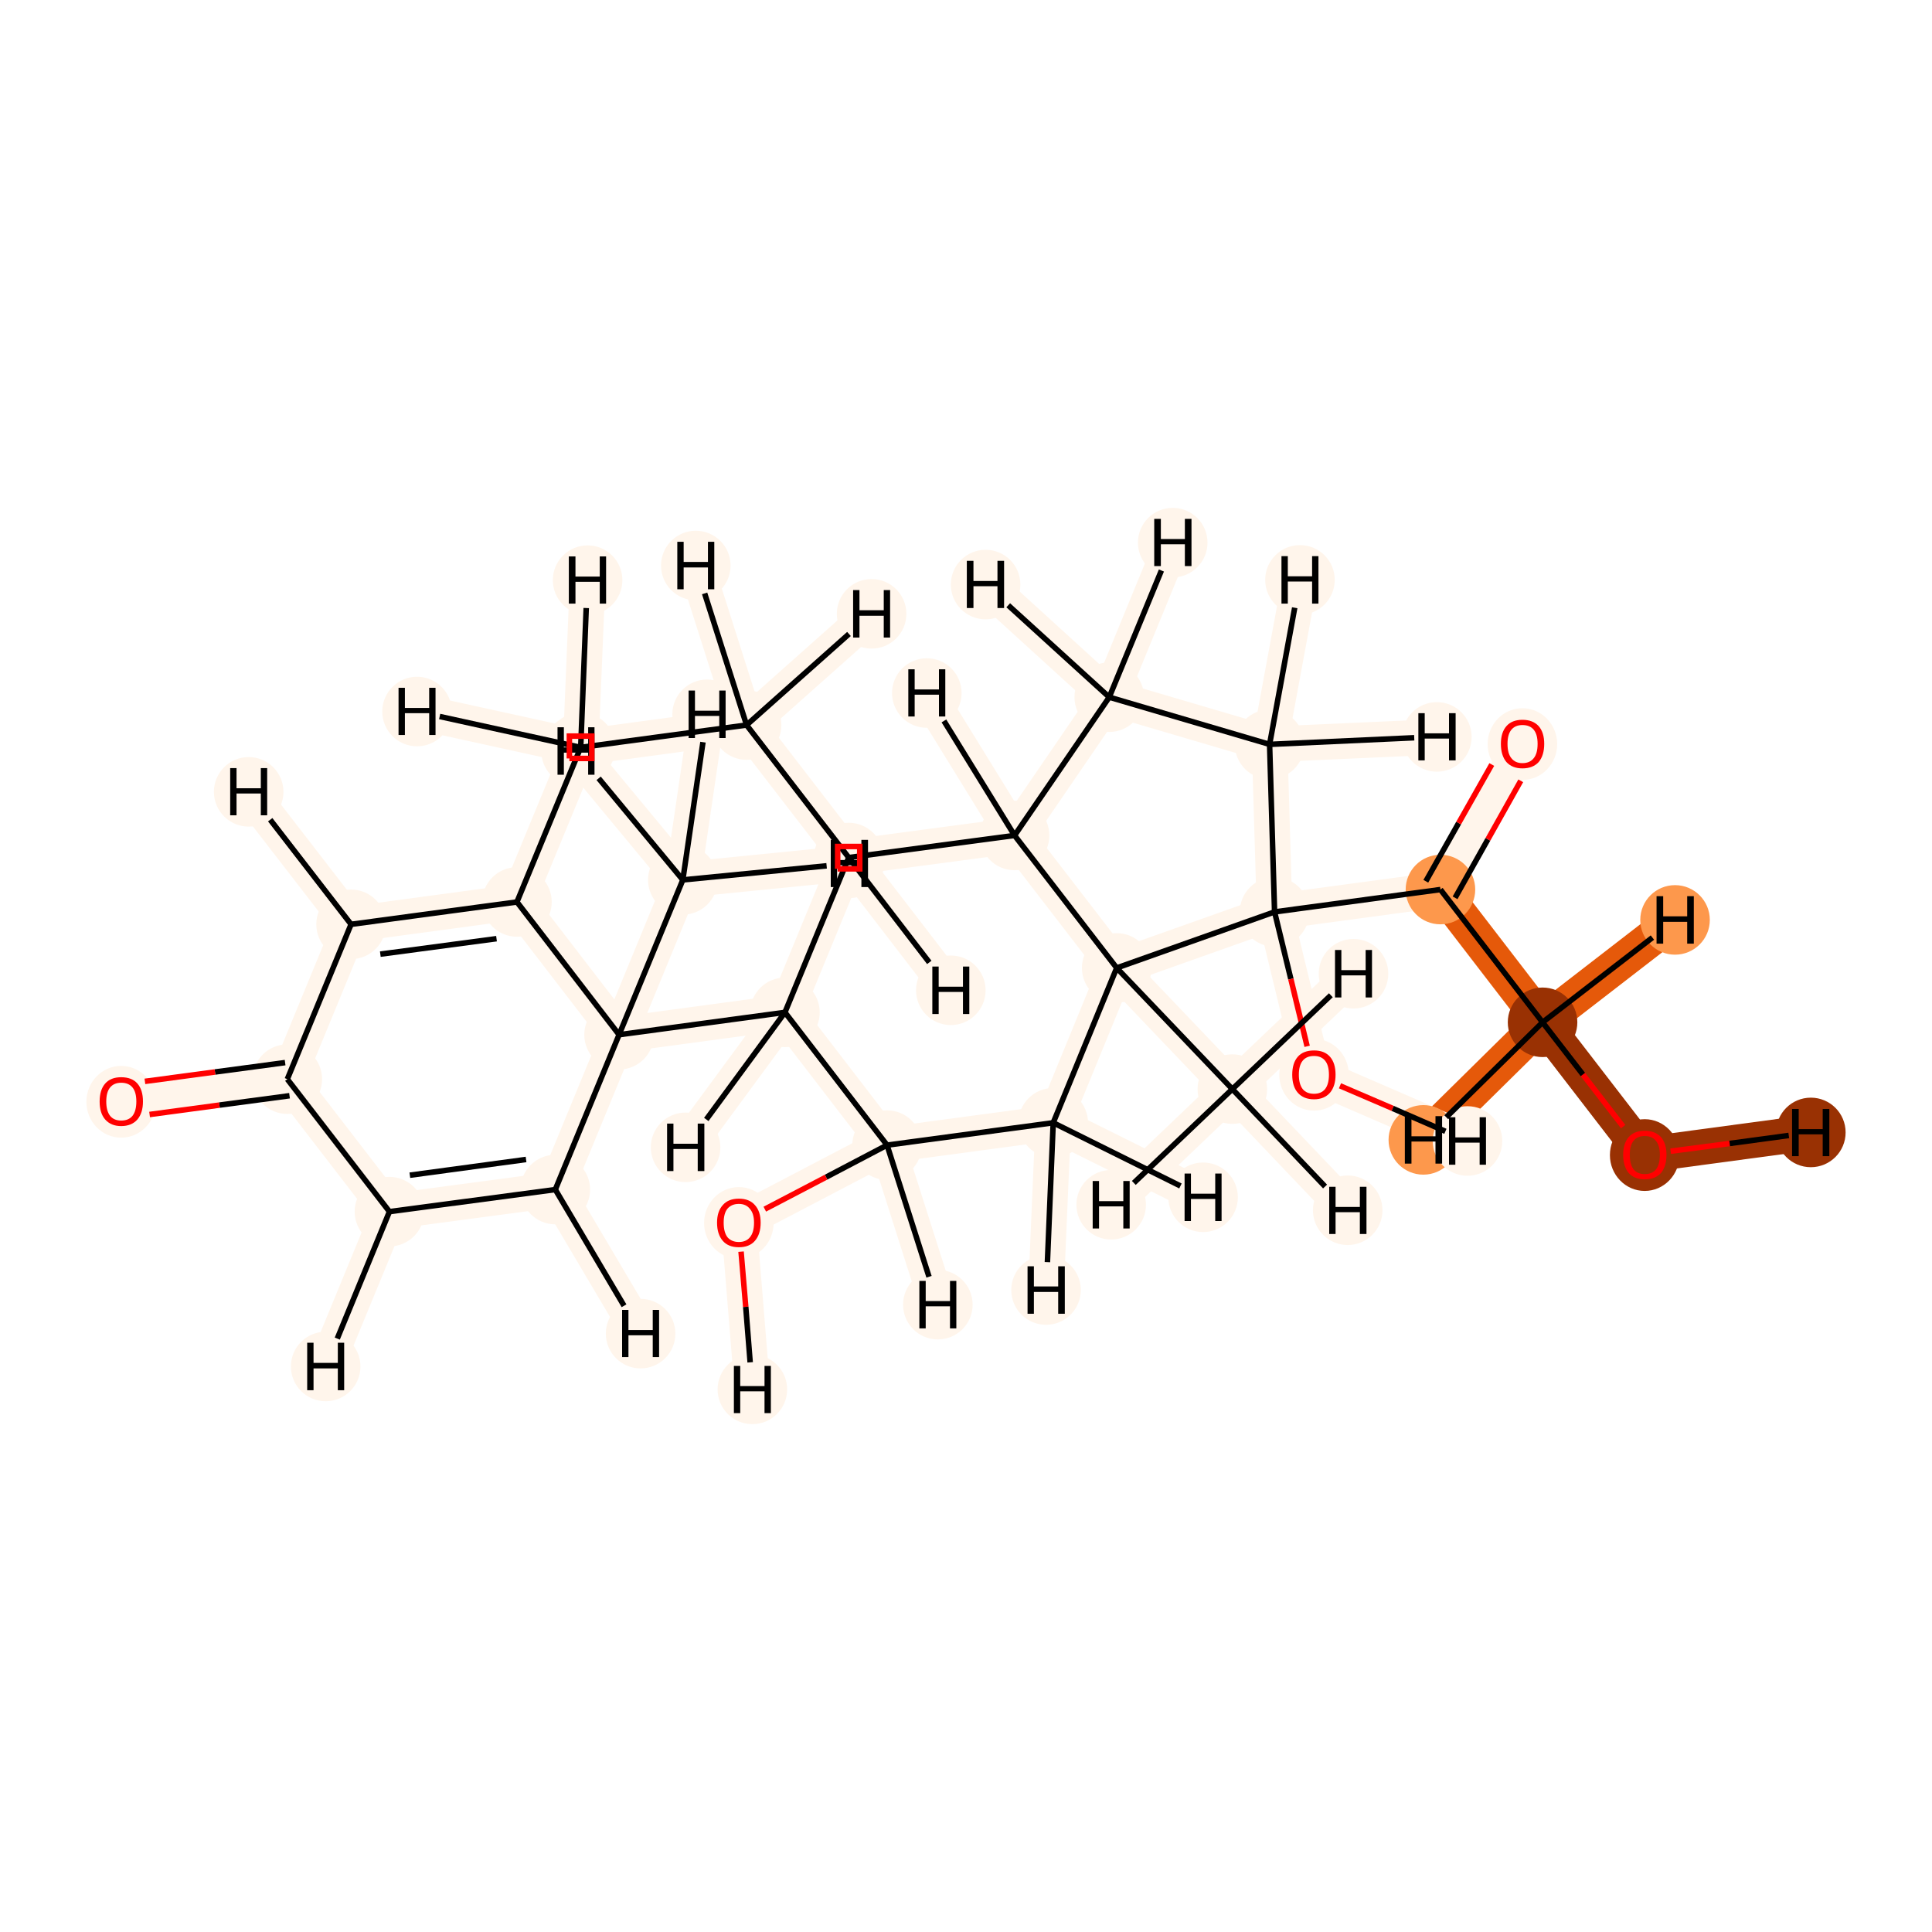 <?xml version='1.0' encoding='iso-8859-1'?>
<svg version='1.1' baseProfile='full'
              xmlns='http://www.w3.org/2000/svg'
                      xmlns:rdkit='http://www.rdkit.org/xml'
                      xmlns:xlink='http://www.w3.org/1999/xlink'
                  xml:space='preserve'
width='700px' height='700px' viewBox='0 0 700 700'>
<!-- END OF HEADER -->
<rect style='opacity:1.0;fill:#FFFFFF;stroke:none' width='700.0' height='700.0' x='0.0' y='0.0'> </rect>
<path d='M 595.9,418.4 L 558.9,370.4' style='fill:none;fill-rule:evenodd;stroke:#993103;stroke-width:12.9px;stroke-linecap:butt;stroke-linejoin:miter;stroke-opacity:1' />
<path d='M 595.9,418.4 L 656.1,410.3' style='fill:none;fill-rule:evenodd;stroke:#993103;stroke-width:12.9px;stroke-linecap:butt;stroke-linejoin:miter;stroke-opacity:1' />
<path d='M 558.9,370.4 L 521.9,322.3' style='fill:none;fill-rule:evenodd;stroke:#E5590A;stroke-width:12.9px;stroke-linecap:butt;stroke-linejoin:miter;stroke-opacity:1' />
<path d='M 558.9,370.4 L 606.9,333.3' style='fill:none;fill-rule:evenodd;stroke:#E5590A;stroke-width:12.9px;stroke-linecap:butt;stroke-linejoin:miter;stroke-opacity:1' />
<path d='M 558.9,370.4 L 515.7,413.0' style='fill:none;fill-rule:evenodd;stroke:#E5590A;stroke-width:12.9px;stroke-linecap:butt;stroke-linejoin:miter;stroke-opacity:1' />
<path d='M 521.9,322.3 L 551.6,269.5' style='fill:none;fill-rule:evenodd;stroke:#FFF5EB;stroke-width:12.9px;stroke-linecap:butt;stroke-linejoin:miter;stroke-opacity:1' />
<path d='M 521.9,322.3 L 461.8,330.4' style='fill:none;fill-rule:evenodd;stroke:#FFF5EB;stroke-width:12.9px;stroke-linecap:butt;stroke-linejoin:miter;stroke-opacity:1' />
<path d='M 461.8,330.4 L 476.1,389.3' style='fill:none;fill-rule:evenodd;stroke:#FFF5EB;stroke-width:12.9px;stroke-linecap:butt;stroke-linejoin:miter;stroke-opacity:1' />
<path d='M 461.8,330.4 L 460.0,269.7' style='fill:none;fill-rule:evenodd;stroke:#FFF5EB;stroke-width:12.9px;stroke-linecap:butt;stroke-linejoin:miter;stroke-opacity:1' />
<path d='M 461.8,330.4 L 404.6,350.7' style='fill:none;fill-rule:evenodd;stroke:#FFF5EB;stroke-width:12.9px;stroke-linecap:butt;stroke-linejoin:miter;stroke-opacity:1' />
<path d='M 476.1,389.3 L 531.7,413.4' style='fill:none;fill-rule:evenodd;stroke:#FFF5EB;stroke-width:12.9px;stroke-linecap:butt;stroke-linejoin:miter;stroke-opacity:1' />
<path d='M 460.0,269.7 L 401.9,252.6' style='fill:none;fill-rule:evenodd;stroke:#FFF5EB;stroke-width:12.9px;stroke-linecap:butt;stroke-linejoin:miter;stroke-opacity:1' />
<path d='M 460.0,269.7 L 471.0,210.1' style='fill:none;fill-rule:evenodd;stroke:#FFF5EB;stroke-width:12.9px;stroke-linecap:butt;stroke-linejoin:miter;stroke-opacity:1' />
<path d='M 460.0,269.7 L 520.6,267.0' style='fill:none;fill-rule:evenodd;stroke:#FFF5EB;stroke-width:12.9px;stroke-linecap:butt;stroke-linejoin:miter;stroke-opacity:1' />
<path d='M 401.9,252.6 L 367.6,302.7' style='fill:none;fill-rule:evenodd;stroke:#FFF5EB;stroke-width:12.9px;stroke-linecap:butt;stroke-linejoin:miter;stroke-opacity:1' />
<path d='M 401.9,252.6 L 357.1,211.8' style='fill:none;fill-rule:evenodd;stroke:#FFF5EB;stroke-width:12.9px;stroke-linecap:butt;stroke-linejoin:miter;stroke-opacity:1' />
<path d='M 401.9,252.6 L 424.9,196.6' style='fill:none;fill-rule:evenodd;stroke:#FFF5EB;stroke-width:12.9px;stroke-linecap:butt;stroke-linejoin:miter;stroke-opacity:1' />
<path d='M 367.6,302.7 L 404.6,350.7' style='fill:none;fill-rule:evenodd;stroke:#FFF5EB;stroke-width:12.9px;stroke-linecap:butt;stroke-linejoin:miter;stroke-opacity:1' />
<path d='M 367.6,302.7 L 307.5,310.7' style='fill:none;fill-rule:evenodd;stroke:#FFF5EB;stroke-width:12.9px;stroke-linecap:butt;stroke-linejoin:miter;stroke-opacity:1' />
<path d='M 367.6,302.7 L 335.8,251.1' style='fill:none;fill-rule:evenodd;stroke:#FFF5EB;stroke-width:12.9px;stroke-linecap:butt;stroke-linejoin:miter;stroke-opacity:1' />
<path d='M 404.6,350.7 L 446.5,394.6' style='fill:none;fill-rule:evenodd;stroke:#FFF5EB;stroke-width:12.9px;stroke-linecap:butt;stroke-linejoin:miter;stroke-opacity:1' />
<path d='M 404.6,350.7 L 381.6,406.8' style='fill:none;fill-rule:evenodd;stroke:#FFF5EB;stroke-width:12.9px;stroke-linecap:butt;stroke-linejoin:miter;stroke-opacity:1' />
<path d='M 446.5,394.6 L 488.3,438.5' style='fill:none;fill-rule:evenodd;stroke:#FFF5EB;stroke-width:12.9px;stroke-linecap:butt;stroke-linejoin:miter;stroke-opacity:1' />
<path d='M 446.5,394.6 L 402.6,436.5' style='fill:none;fill-rule:evenodd;stroke:#FFF5EB;stroke-width:12.9px;stroke-linecap:butt;stroke-linejoin:miter;stroke-opacity:1' />
<path d='M 446.5,394.6 L 490.4,352.8' style='fill:none;fill-rule:evenodd;stroke:#FFF5EB;stroke-width:12.9px;stroke-linecap:butt;stroke-linejoin:miter;stroke-opacity:1' />
<path d='M 381.6,406.8 L 321.4,414.9' style='fill:none;fill-rule:evenodd;stroke:#FFF5EB;stroke-width:12.9px;stroke-linecap:butt;stroke-linejoin:miter;stroke-opacity:1' />
<path d='M 381.6,406.8 L 379.0,467.4' style='fill:none;fill-rule:evenodd;stroke:#FFF5EB;stroke-width:12.9px;stroke-linecap:butt;stroke-linejoin:miter;stroke-opacity:1' />
<path d='M 381.6,406.8 L 435.9,433.8' style='fill:none;fill-rule:evenodd;stroke:#FFF5EB;stroke-width:12.9px;stroke-linecap:butt;stroke-linejoin:miter;stroke-opacity:1' />
<path d='M 321.4,414.9 L 267.7,443.0' style='fill:none;fill-rule:evenodd;stroke:#FFF5EB;stroke-width:12.9px;stroke-linecap:butt;stroke-linejoin:miter;stroke-opacity:1' />
<path d='M 321.4,414.9 L 284.4,366.8' style='fill:none;fill-rule:evenodd;stroke:#FFF5EB;stroke-width:12.9px;stroke-linecap:butt;stroke-linejoin:miter;stroke-opacity:1' />
<path d='M 321.4,414.9 L 339.8,472.7' style='fill:none;fill-rule:evenodd;stroke:#FFF5EB;stroke-width:12.9px;stroke-linecap:butt;stroke-linejoin:miter;stroke-opacity:1' />
<path d='M 267.7,443.0 L 272.6,503.4' style='fill:none;fill-rule:evenodd;stroke:#FFF5EB;stroke-width:12.9px;stroke-linecap:butt;stroke-linejoin:miter;stroke-opacity:1' />
<path d='M 284.4,366.8 L 307.5,310.7' style='fill:none;fill-rule:evenodd;stroke:#FFF5EB;stroke-width:12.9px;stroke-linecap:butt;stroke-linejoin:miter;stroke-opacity:1' />
<path d='M 284.4,366.8 L 224.3,374.9' style='fill:none;fill-rule:evenodd;stroke:#FFF5EB;stroke-width:12.9px;stroke-linecap:butt;stroke-linejoin:miter;stroke-opacity:1' />
<path d='M 284.4,366.8 L 248.4,415.7' style='fill:none;fill-rule:evenodd;stroke:#FFF5EB;stroke-width:12.9px;stroke-linecap:butt;stroke-linejoin:miter;stroke-opacity:1' />
<path d='M 307.5,310.7 L 270.5,262.7' style='fill:none;fill-rule:evenodd;stroke:#FFF5EB;stroke-width:12.9px;stroke-linecap:butt;stroke-linejoin:miter;stroke-opacity:1' />
<path d='M 307.5,310.7 L 344.5,358.8' style='fill:none;fill-rule:evenodd;stroke:#FFF5EB;stroke-width:12.9px;stroke-linecap:butt;stroke-linejoin:miter;stroke-opacity:1' />
<path d='M 270.5,262.7 L 210.4,270.8' style='fill:none;fill-rule:evenodd;stroke:#FFF5EB;stroke-width:12.9px;stroke-linecap:butt;stroke-linejoin:miter;stroke-opacity:1' />
<path d='M 270.5,262.7 L 252.1,204.9' style='fill:none;fill-rule:evenodd;stroke:#FFF5EB;stroke-width:12.9px;stroke-linecap:butt;stroke-linejoin:miter;stroke-opacity:1' />
<path d='M 270.5,262.7 L 315.8,222.4' style='fill:none;fill-rule:evenodd;stroke:#FFF5EB;stroke-width:12.9px;stroke-linecap:butt;stroke-linejoin:miter;stroke-opacity:1' />
<path d='M 210.4,270.8 L 187.3,326.8' style='fill:none;fill-rule:evenodd;stroke:#FFF5EB;stroke-width:12.9px;stroke-linecap:butt;stroke-linejoin:miter;stroke-opacity:1' />
<path d='M 210.4,270.8 L 151.1,257.8' style='fill:none;fill-rule:evenodd;stroke:#FFF5EB;stroke-width:12.9px;stroke-linecap:butt;stroke-linejoin:miter;stroke-opacity:1' />
<path d='M 210.4,270.8 L 212.9,210.2' style='fill:none;fill-rule:evenodd;stroke:#FFF5EB;stroke-width:12.9px;stroke-linecap:butt;stroke-linejoin:miter;stroke-opacity:1' />
<path d='M 187.3,326.8 L 127.2,334.9' style='fill:none;fill-rule:evenodd;stroke:#FFF5EB;stroke-width:12.9px;stroke-linecap:butt;stroke-linejoin:miter;stroke-opacity:1' />
<path d='M 187.3,326.8 L 224.3,374.9' style='fill:none;fill-rule:evenodd;stroke:#FFF5EB;stroke-width:12.9px;stroke-linecap:butt;stroke-linejoin:miter;stroke-opacity:1' />
<path d='M 127.2,334.9 L 104.1,391.0' style='fill:none;fill-rule:evenodd;stroke:#FFF5EB;stroke-width:12.9px;stroke-linecap:butt;stroke-linejoin:miter;stroke-opacity:1' />
<path d='M 127.2,334.9 L 90.1,286.9' style='fill:none;fill-rule:evenodd;stroke:#FFF5EB;stroke-width:12.9px;stroke-linecap:butt;stroke-linejoin:miter;stroke-opacity:1' />
<path d='M 104.1,391.0 L 43.9,399.0' style='fill:none;fill-rule:evenodd;stroke:#FFF5EB;stroke-width:12.9px;stroke-linecap:butt;stroke-linejoin:miter;stroke-opacity:1' />
<path d='M 104.1,391.0 L 141.1,439.0' style='fill:none;fill-rule:evenodd;stroke:#FFF5EB;stroke-width:12.9px;stroke-linecap:butt;stroke-linejoin:miter;stroke-opacity:1' />
<path d='M 141.1,439.0 L 201.2,431.0' style='fill:none;fill-rule:evenodd;stroke:#FFF5EB;stroke-width:12.9px;stroke-linecap:butt;stroke-linejoin:miter;stroke-opacity:1' />
<path d='M 141.1,439.0 L 118.0,495.1' style='fill:none;fill-rule:evenodd;stroke:#FFF5EB;stroke-width:12.9px;stroke-linecap:butt;stroke-linejoin:miter;stroke-opacity:1' />
<path d='M 201.2,431.0 L 224.3,374.9' style='fill:none;fill-rule:evenodd;stroke:#FFF5EB;stroke-width:12.9px;stroke-linecap:butt;stroke-linejoin:miter;stroke-opacity:1' />
<path d='M 201.2,431.0 L 232.1,483.2' style='fill:none;fill-rule:evenodd;stroke:#FFF5EB;stroke-width:12.9px;stroke-linecap:butt;stroke-linejoin:miter;stroke-opacity:1' />
<path d='M 224.3,374.9 L 247.4,318.8' style='fill:none;fill-rule:evenodd;stroke:#FFF5EB;stroke-width:12.9px;stroke-linecap:butt;stroke-linejoin:miter;stroke-opacity:1' />
<path d='M 247.4,318.8 L 256.2,258.8' style='fill:none;fill-rule:evenodd;stroke:#FFF5EB;stroke-width:12.9px;stroke-linecap:butt;stroke-linejoin:miter;stroke-opacity:1' />
<path d='M 247.4,318.8 L 208.7,272.1' style='fill:none;fill-rule:evenodd;stroke:#FFF5EB;stroke-width:12.9px;stroke-linecap:butt;stroke-linejoin:miter;stroke-opacity:1' />
<path d='M 247.4,318.8 L 307.7,312.8' style='fill:none;fill-rule:evenodd;stroke:#FFF5EB;stroke-width:12.9px;stroke-linecap:butt;stroke-linejoin:miter;stroke-opacity:1' />
<ellipse cx='595.9' cy='418.5' rx='12.1' ry='12.5'  style='fill:#993103;fill-rule:evenodd;stroke:#993103;stroke-width:1.0px;stroke-linecap:butt;stroke-linejoin:miter;stroke-opacity:1' />
<ellipse cx='558.9' cy='370.4' rx='12.1' ry='12.1'  style='fill:#993103;fill-rule:evenodd;stroke:#993103;stroke-width:1.0px;stroke-linecap:butt;stroke-linejoin:miter;stroke-opacity:1' />
<ellipse cx='521.9' cy='322.3' rx='12.1' ry='12.1'  style='fill:#FD984C;fill-rule:evenodd;stroke:#FD984C;stroke-width:1.0px;stroke-linecap:butt;stroke-linejoin:miter;stroke-opacity:1' />
<ellipse cx='551.6' cy='269.6' rx='12.1' ry='12.5'  style='fill:#FFF5EB;fill-rule:evenodd;stroke:#FFF5EB;stroke-width:1.0px;stroke-linecap:butt;stroke-linejoin:miter;stroke-opacity:1' />
<ellipse cx='461.8' cy='330.4' rx='12.1' ry='12.1'  style='fill:#FFF5EB;fill-rule:evenodd;stroke:#FFF5EB;stroke-width:1.0px;stroke-linecap:butt;stroke-linejoin:miter;stroke-opacity:1' />
<ellipse cx='476.1' cy='389.4' rx='12.1' ry='12.5'  style='fill:#FFF5EB;fill-rule:evenodd;stroke:#FFF5EB;stroke-width:1.0px;stroke-linecap:butt;stroke-linejoin:miter;stroke-opacity:1' />
<ellipse cx='460.0' cy='269.7' rx='12.1' ry='12.1'  style='fill:#FFF5EB;fill-rule:evenodd;stroke:#FFF5EB;stroke-width:1.0px;stroke-linecap:butt;stroke-linejoin:miter;stroke-opacity:1' />
<ellipse cx='401.9' cy='252.6' rx='12.1' ry='12.1'  style='fill:#FFF5EB;fill-rule:evenodd;stroke:#FFF5EB;stroke-width:1.0px;stroke-linecap:butt;stroke-linejoin:miter;stroke-opacity:1' />
<ellipse cx='367.6' cy='302.7' rx='12.1' ry='12.1'  style='fill:#FFF5EB;fill-rule:evenodd;stroke:#FFF5EB;stroke-width:1.0px;stroke-linecap:butt;stroke-linejoin:miter;stroke-opacity:1' />
<ellipse cx='404.6' cy='350.7' rx='12.1' ry='12.1'  style='fill:#FFF5EB;fill-rule:evenodd;stroke:#FFF5EB;stroke-width:1.0px;stroke-linecap:butt;stroke-linejoin:miter;stroke-opacity:1' />
<ellipse cx='446.5' cy='394.6' rx='12.1' ry='12.1'  style='fill:#FFF5EB;fill-rule:evenodd;stroke:#FFF5EB;stroke-width:1.0px;stroke-linecap:butt;stroke-linejoin:miter;stroke-opacity:1' />
<ellipse cx='381.6' cy='406.8' rx='12.1' ry='12.1'  style='fill:#FFF5EB;fill-rule:evenodd;stroke:#FFF5EB;stroke-width:1.0px;stroke-linecap:butt;stroke-linejoin:miter;stroke-opacity:1' />
<ellipse cx='321.4' cy='414.9' rx='12.1' ry='12.1'  style='fill:#FFF5EB;fill-rule:evenodd;stroke:#FFF5EB;stroke-width:1.0px;stroke-linecap:butt;stroke-linejoin:miter;stroke-opacity:1' />
<ellipse cx='267.7' cy='443.1' rx='12.1' ry='12.5'  style='fill:#FFF5EB;fill-rule:evenodd;stroke:#FFF5EB;stroke-width:1.0px;stroke-linecap:butt;stroke-linejoin:miter;stroke-opacity:1' />
<ellipse cx='284.4' cy='366.8' rx='12.1' ry='12.1'  style='fill:#FFF5EB;fill-rule:evenodd;stroke:#FFF5EB;stroke-width:1.0px;stroke-linecap:butt;stroke-linejoin:miter;stroke-opacity:1' />
<ellipse cx='307.5' cy='310.7' rx='12.1' ry='12.1'  style='fill:#FFF5EB;fill-rule:evenodd;stroke:#FFF5EB;stroke-width:1.0px;stroke-linecap:butt;stroke-linejoin:miter;stroke-opacity:1' />
<ellipse cx='270.5' cy='262.7' rx='12.1' ry='12.1'  style='fill:#FFF5EB;fill-rule:evenodd;stroke:#FFF5EB;stroke-width:1.0px;stroke-linecap:butt;stroke-linejoin:miter;stroke-opacity:1' />
<ellipse cx='210.4' cy='270.8' rx='12.1' ry='12.1'  style='fill:#FFF5EB;fill-rule:evenodd;stroke:#FFF5EB;stroke-width:1.0px;stroke-linecap:butt;stroke-linejoin:miter;stroke-opacity:1' />
<ellipse cx='187.3' cy='326.8' rx='12.1' ry='12.1'  style='fill:#FFF5EB;fill-rule:evenodd;stroke:#FFF5EB;stroke-width:1.0px;stroke-linecap:butt;stroke-linejoin:miter;stroke-opacity:1' />
<ellipse cx='127.2' cy='334.9' rx='12.1' ry='12.1'  style='fill:#FFF5EB;fill-rule:evenodd;stroke:#FFF5EB;stroke-width:1.0px;stroke-linecap:butt;stroke-linejoin:miter;stroke-opacity:1' />
<ellipse cx='104.1' cy='391.0' rx='12.1' ry='12.1'  style='fill:#FFF5EB;fill-rule:evenodd;stroke:#FFF5EB;stroke-width:1.0px;stroke-linecap:butt;stroke-linejoin:miter;stroke-opacity:1' />
<ellipse cx='43.9' cy='399.2' rx='12.1' ry='12.5'  style='fill:#FFF5EB;fill-rule:evenodd;stroke:#FFF5EB;stroke-width:1.0px;stroke-linecap:butt;stroke-linejoin:miter;stroke-opacity:1' />
<ellipse cx='141.1' cy='439.0' rx='12.1' ry='12.1'  style='fill:#FFF5EB;fill-rule:evenodd;stroke:#FFF5EB;stroke-width:1.0px;stroke-linecap:butt;stroke-linejoin:miter;stroke-opacity:1' />
<ellipse cx='201.2' cy='431.0' rx='12.1' ry='12.1'  style='fill:#FFF5EB;fill-rule:evenodd;stroke:#FFF5EB;stroke-width:1.0px;stroke-linecap:butt;stroke-linejoin:miter;stroke-opacity:1' />
<ellipse cx='224.3' cy='374.9' rx='12.1' ry='12.1'  style='fill:#FFF5EB;fill-rule:evenodd;stroke:#FFF5EB;stroke-width:1.0px;stroke-linecap:butt;stroke-linejoin:miter;stroke-opacity:1' />
<ellipse cx='247.4' cy='318.8' rx='12.1' ry='12.1'  style='fill:#FFF5EB;fill-rule:evenodd;stroke:#FFF5EB;stroke-width:1.0px;stroke-linecap:butt;stroke-linejoin:miter;stroke-opacity:1' />
<ellipse cx='656.1' cy='410.3' rx='12.1' ry='12.1'  style='fill:#993103;fill-rule:evenodd;stroke:#993103;stroke-width:1.0px;stroke-linecap:butt;stroke-linejoin:miter;stroke-opacity:1' />
<ellipse cx='606.9' cy='333.3' rx='12.1' ry='12.1'  style='fill:#FD984C;fill-rule:evenodd;stroke:#FD984C;stroke-width:1.0px;stroke-linecap:butt;stroke-linejoin:miter;stroke-opacity:1' />
<ellipse cx='515.7' cy='413.0' rx='12.1' ry='12.1'  style='fill:#FD984C;fill-rule:evenodd;stroke:#FD984C;stroke-width:1.0px;stroke-linecap:butt;stroke-linejoin:miter;stroke-opacity:1' />
<ellipse cx='531.7' cy='413.4' rx='12.1' ry='12.1'  style='fill:#FFF5EB;fill-rule:evenodd;stroke:#FFF5EB;stroke-width:1.0px;stroke-linecap:butt;stroke-linejoin:miter;stroke-opacity:1' />
<ellipse cx='471.0' cy='210.1' rx='12.1' ry='12.1'  style='fill:#FFF5EB;fill-rule:evenodd;stroke:#FFF5EB;stroke-width:1.0px;stroke-linecap:butt;stroke-linejoin:miter;stroke-opacity:1' />
<ellipse cx='520.6' cy='267.0' rx='12.1' ry='12.1'  style='fill:#FFF5EB;fill-rule:evenodd;stroke:#FFF5EB;stroke-width:1.0px;stroke-linecap:butt;stroke-linejoin:miter;stroke-opacity:1' />
<ellipse cx='357.1' cy='211.8' rx='12.1' ry='12.1'  style='fill:#FFF5EB;fill-rule:evenodd;stroke:#FFF5EB;stroke-width:1.0px;stroke-linecap:butt;stroke-linejoin:miter;stroke-opacity:1' />
<ellipse cx='424.9' cy='196.6' rx='12.1' ry='12.1'  style='fill:#FFF5EB;fill-rule:evenodd;stroke:#FFF5EB;stroke-width:1.0px;stroke-linecap:butt;stroke-linejoin:miter;stroke-opacity:1' />
<ellipse cx='335.8' cy='251.1' rx='12.1' ry='12.1'  style='fill:#FFF5EB;fill-rule:evenodd;stroke:#FFF5EB;stroke-width:1.0px;stroke-linecap:butt;stroke-linejoin:miter;stroke-opacity:1' />
<ellipse cx='488.3' cy='438.5' rx='12.1' ry='12.1'  style='fill:#FFF5EB;fill-rule:evenodd;stroke:#FFF5EB;stroke-width:1.0px;stroke-linecap:butt;stroke-linejoin:miter;stroke-opacity:1' />
<ellipse cx='402.6' cy='436.5' rx='12.1' ry='12.1'  style='fill:#FFF5EB;fill-rule:evenodd;stroke:#FFF5EB;stroke-width:1.0px;stroke-linecap:butt;stroke-linejoin:miter;stroke-opacity:1' />
<ellipse cx='490.4' cy='352.8' rx='12.1' ry='12.1'  style='fill:#FFF5EB;fill-rule:evenodd;stroke:#FFF5EB;stroke-width:1.0px;stroke-linecap:butt;stroke-linejoin:miter;stroke-opacity:1' />
<ellipse cx='379.0' cy='467.4' rx='12.1' ry='12.1'  style='fill:#FFF5EB;fill-rule:evenodd;stroke:#FFF5EB;stroke-width:1.0px;stroke-linecap:butt;stroke-linejoin:miter;stroke-opacity:1' />
<ellipse cx='435.9' cy='433.8' rx='12.1' ry='12.1'  style='fill:#FFF5EB;fill-rule:evenodd;stroke:#FFF5EB;stroke-width:1.0px;stroke-linecap:butt;stroke-linejoin:miter;stroke-opacity:1' />
<ellipse cx='339.8' cy='472.7' rx='12.1' ry='12.1'  style='fill:#FFF5EB;fill-rule:evenodd;stroke:#FFF5EB;stroke-width:1.0px;stroke-linecap:butt;stroke-linejoin:miter;stroke-opacity:1' />
<ellipse cx='272.6' cy='503.4' rx='12.1' ry='12.1'  style='fill:#FFF5EB;fill-rule:evenodd;stroke:#FFF5EB;stroke-width:1.0px;stroke-linecap:butt;stroke-linejoin:miter;stroke-opacity:1' />
<ellipse cx='248.4' cy='415.7' rx='12.1' ry='12.1'  style='fill:#FFF5EB;fill-rule:evenodd;stroke:#FFF5EB;stroke-width:1.0px;stroke-linecap:butt;stroke-linejoin:miter;stroke-opacity:1' />
<ellipse cx='344.5' cy='358.8' rx='12.1' ry='12.1'  style='fill:#FFF5EB;fill-rule:evenodd;stroke:#FFF5EB;stroke-width:1.0px;stroke-linecap:butt;stroke-linejoin:miter;stroke-opacity:1' />
<ellipse cx='252.1' cy='204.9' rx='12.1' ry='12.1'  style='fill:#FFF5EB;fill-rule:evenodd;stroke:#FFF5EB;stroke-width:1.0px;stroke-linecap:butt;stroke-linejoin:miter;stroke-opacity:1' />
<ellipse cx='315.8' cy='222.4' rx='12.1' ry='12.1'  style='fill:#FFF5EB;fill-rule:evenodd;stroke:#FFF5EB;stroke-width:1.0px;stroke-linecap:butt;stroke-linejoin:miter;stroke-opacity:1' />
<ellipse cx='151.1' cy='257.8' rx='12.1' ry='12.1'  style='fill:#FFF5EB;fill-rule:evenodd;stroke:#FFF5EB;stroke-width:1.0px;stroke-linecap:butt;stroke-linejoin:miter;stroke-opacity:1' />
<ellipse cx='212.9' cy='210.2' rx='12.1' ry='12.1'  style='fill:#FFF5EB;fill-rule:evenodd;stroke:#FFF5EB;stroke-width:1.0px;stroke-linecap:butt;stroke-linejoin:miter;stroke-opacity:1' />
<ellipse cx='90.1' cy='286.9' rx='12.1' ry='12.1'  style='fill:#FFF5EB;fill-rule:evenodd;stroke:#FFF5EB;stroke-width:1.0px;stroke-linecap:butt;stroke-linejoin:miter;stroke-opacity:1' />
<ellipse cx='118.0' cy='495.1' rx='12.1' ry='12.1'  style='fill:#FFF5EB;fill-rule:evenodd;stroke:#FFF5EB;stroke-width:1.0px;stroke-linecap:butt;stroke-linejoin:miter;stroke-opacity:1' />
<ellipse cx='232.1' cy='483.2' rx='12.1' ry='12.1'  style='fill:#FFF5EB;fill-rule:evenodd;stroke:#FFF5EB;stroke-width:1.0px;stroke-linecap:butt;stroke-linejoin:miter;stroke-opacity:1' />
<ellipse cx='256.2' cy='258.8' rx='12.1' ry='12.1'  style='fill:#FFF5EB;fill-rule:evenodd;stroke:#FFF5EB;stroke-width:1.0px;stroke-linecap:butt;stroke-linejoin:miter;stroke-opacity:1' />
<ellipse cx='208.7' cy='272.1' rx='12.1' ry='12.1'  style='fill:#FFF5EB;fill-rule:evenodd;stroke:#FFF5EB;stroke-width:1.0px;stroke-linecap:butt;stroke-linejoin:miter;stroke-opacity:1' />
<ellipse cx='307.7' cy='312.8' rx='12.1' ry='12.1'  style='fill:#FFF5EB;fill-rule:evenodd;stroke:#FFF5EB;stroke-width:1.0px;stroke-linecap:butt;stroke-linejoin:miter;stroke-opacity:1' />
<path class='bond-0 atom-0 atom-1' d='M 588.1,408.2 L 573.5,389.3' style='fill:none;fill-rule:evenodd;stroke:#FF0000;stroke-width:2.0px;stroke-linecap:butt;stroke-linejoin:miter;stroke-opacity:1' />
<path class='bond-0 atom-0 atom-1' d='M 573.5,389.3 L 558.9,370.4' style='fill:none;fill-rule:evenodd;stroke:#000000;stroke-width:2.0px;stroke-linecap:butt;stroke-linejoin:miter;stroke-opacity:1' />
<path class='bond-29 atom-0 atom-26' d='M 605.3,417.1 L 626.7,414.3' style='fill:none;fill-rule:evenodd;stroke:#FF0000;stroke-width:2.0px;stroke-linecap:butt;stroke-linejoin:miter;stroke-opacity:1' />
<path class='bond-29 atom-0 atom-26' d='M 626.7,414.3 L 648.1,411.4' style='fill:none;fill-rule:evenodd;stroke:#000000;stroke-width:2.0px;stroke-linecap:butt;stroke-linejoin:miter;stroke-opacity:1' />
<path class='bond-1 atom-1 atom-2' d='M 558.9,370.4 L 521.9,322.3' style='fill:none;fill-rule:evenodd;stroke:#000000;stroke-width:2.0px;stroke-linecap:butt;stroke-linejoin:miter;stroke-opacity:1' />
<path class='bond-30 atom-1 atom-27' d='M 558.9,370.4 L 598.7,339.7' style='fill:none;fill-rule:evenodd;stroke:#000000;stroke-width:2.0px;stroke-linecap:butt;stroke-linejoin:miter;stroke-opacity:1' />
<path class='bond-31 atom-1 atom-28' d='M 558.9,370.4 L 524.0,404.8' style='fill:none;fill-rule:evenodd;stroke:#000000;stroke-width:2.0px;stroke-linecap:butt;stroke-linejoin:miter;stroke-opacity:1' />
<path class='bond-2 atom-2 atom-3' d='M 527.2,325.3 L 539.1,304.1' style='fill:none;fill-rule:evenodd;stroke:#000000;stroke-width:2.0px;stroke-linecap:butt;stroke-linejoin:miter;stroke-opacity:1' />
<path class='bond-2 atom-2 atom-3' d='M 539.1,304.1 L 551.0,282.9' style='fill:none;fill-rule:evenodd;stroke:#FF0000;stroke-width:2.0px;stroke-linecap:butt;stroke-linejoin:miter;stroke-opacity:1' />
<path class='bond-2 atom-2 atom-3' d='M 516.6,319.3 L 528.5,298.2' style='fill:none;fill-rule:evenodd;stroke:#000000;stroke-width:2.0px;stroke-linecap:butt;stroke-linejoin:miter;stroke-opacity:1' />
<path class='bond-2 atom-2 atom-3' d='M 528.5,298.2 L 540.5,277.0' style='fill:none;fill-rule:evenodd;stroke:#FF0000;stroke-width:2.0px;stroke-linecap:butt;stroke-linejoin:miter;stroke-opacity:1' />
<path class='bond-3 atom-2 atom-4' d='M 521.9,322.3 L 461.8,330.4' style='fill:none;fill-rule:evenodd;stroke:#000000;stroke-width:2.0px;stroke-linecap:butt;stroke-linejoin:miter;stroke-opacity:1' />
<path class='bond-4 atom-4 atom-5' d='M 461.8,330.4 L 467.7,354.7' style='fill:none;fill-rule:evenodd;stroke:#000000;stroke-width:2.0px;stroke-linecap:butt;stroke-linejoin:miter;stroke-opacity:1' />
<path class='bond-4 atom-4 atom-5' d='M 467.7,354.7 L 473.6,379.1' style='fill:none;fill-rule:evenodd;stroke:#FF0000;stroke-width:2.0px;stroke-linecap:butt;stroke-linejoin:miter;stroke-opacity:1' />
<path class='bond-5 atom-4 atom-6' d='M 461.8,330.4 L 460.0,269.7' style='fill:none;fill-rule:evenodd;stroke:#000000;stroke-width:2.0px;stroke-linecap:butt;stroke-linejoin:miter;stroke-opacity:1' />
<path class='bond-25 atom-9 atom-4' d='M 404.6,350.7 L 461.8,330.4' style='fill:none;fill-rule:evenodd;stroke:#000000;stroke-width:2.0px;stroke-linecap:butt;stroke-linejoin:miter;stroke-opacity:1' />
<path class='bond-32 atom-5 atom-29' d='M 485.5,393.4 L 504.6,401.6' style='fill:none;fill-rule:evenodd;stroke:#FF0000;stroke-width:2.0px;stroke-linecap:butt;stroke-linejoin:miter;stroke-opacity:1' />
<path class='bond-32 atom-5 atom-29' d='M 504.6,401.6 L 523.7,409.9' style='fill:none;fill-rule:evenodd;stroke:#000000;stroke-width:2.0px;stroke-linecap:butt;stroke-linejoin:miter;stroke-opacity:1' />
<path class='bond-6 atom-6 atom-7' d='M 460.0,269.7 L 401.9,252.6' style='fill:none;fill-rule:evenodd;stroke:#000000;stroke-width:2.0px;stroke-linecap:butt;stroke-linejoin:miter;stroke-opacity:1' />
<path class='bond-33 atom-6 atom-30' d='M 460.0,269.7 L 469.1,220.2' style='fill:none;fill-rule:evenodd;stroke:#000000;stroke-width:2.0px;stroke-linecap:butt;stroke-linejoin:miter;stroke-opacity:1' />
<path class='bond-34 atom-6 atom-31' d='M 460.0,269.7 L 512.4,267.3' style='fill:none;fill-rule:evenodd;stroke:#000000;stroke-width:2.0px;stroke-linecap:butt;stroke-linejoin:miter;stroke-opacity:1' />
<path class='bond-7 atom-7 atom-8' d='M 401.9,252.6 L 367.6,302.7' style='fill:none;fill-rule:evenodd;stroke:#000000;stroke-width:2.0px;stroke-linecap:butt;stroke-linejoin:miter;stroke-opacity:1' />
<path class='bond-35 atom-7 atom-32' d='M 401.9,252.6 L 365.3,219.3' style='fill:none;fill-rule:evenodd;stroke:#000000;stroke-width:2.0px;stroke-linecap:butt;stroke-linejoin:miter;stroke-opacity:1' />
<path class='bond-36 atom-7 atom-33' d='M 401.9,252.6 L 420.8,206.7' style='fill:none;fill-rule:evenodd;stroke:#000000;stroke-width:2.0px;stroke-linecap:butt;stroke-linejoin:miter;stroke-opacity:1' />
<path class='bond-8 atom-8 atom-9' d='M 367.6,302.7 L 404.6,350.7' style='fill:none;fill-rule:evenodd;stroke:#000000;stroke-width:2.0px;stroke-linecap:butt;stroke-linejoin:miter;stroke-opacity:1' />
<path class='bond-27 atom-15 atom-8' d='M 307.5,310.7 L 367.6,302.7' style='fill:none;fill-rule:evenodd;stroke:#000000;stroke-width:2.0px;stroke-linecap:butt;stroke-linejoin:miter;stroke-opacity:1' />
<path class='bond-37 atom-8 atom-34' d='M 367.6,302.7 L 342.0,261.2' style='fill:none;fill-rule:evenodd;stroke:#000000;stroke-width:2.0px;stroke-linecap:butt;stroke-linejoin:miter;stroke-opacity:1' />
<path class='bond-9 atom-9 atom-10' d='M 404.6,350.7 L 446.5,394.6' style='fill:none;fill-rule:evenodd;stroke:#000000;stroke-width:2.0px;stroke-linecap:butt;stroke-linejoin:miter;stroke-opacity:1' />
<path class='bond-10 atom-9 atom-11' d='M 404.6,350.7 L 381.6,406.8' style='fill:none;fill-rule:evenodd;stroke:#000000;stroke-width:2.0px;stroke-linecap:butt;stroke-linejoin:miter;stroke-opacity:1' />
<path class='bond-38 atom-10 atom-35' d='M 446.5,394.6 L 480.1,429.9' style='fill:none;fill-rule:evenodd;stroke:#000000;stroke-width:2.0px;stroke-linecap:butt;stroke-linejoin:miter;stroke-opacity:1' />
<path class='bond-39 atom-10 atom-36' d='M 446.5,394.6 L 410.8,428.6' style='fill:none;fill-rule:evenodd;stroke:#000000;stroke-width:2.0px;stroke-linecap:butt;stroke-linejoin:miter;stroke-opacity:1' />
<path class='bond-40 atom-10 atom-37' d='M 446.5,394.6 L 482.2,360.6' style='fill:none;fill-rule:evenodd;stroke:#000000;stroke-width:2.0px;stroke-linecap:butt;stroke-linejoin:miter;stroke-opacity:1' />
<path class='bond-11 atom-11 atom-12' d='M 381.6,406.8 L 321.4,414.9' style='fill:none;fill-rule:evenodd;stroke:#000000;stroke-width:2.0px;stroke-linecap:butt;stroke-linejoin:miter;stroke-opacity:1' />
<path class='bond-41 atom-11 atom-38' d='M 381.6,406.8 L 379.5,457.3' style='fill:none;fill-rule:evenodd;stroke:#000000;stroke-width:2.0px;stroke-linecap:butt;stroke-linejoin:miter;stroke-opacity:1' />
<path class='bond-42 atom-11 atom-39' d='M 381.6,406.8 L 427.7,429.7' style='fill:none;fill-rule:evenodd;stroke:#000000;stroke-width:2.0px;stroke-linecap:butt;stroke-linejoin:miter;stroke-opacity:1' />
<path class='bond-12 atom-12 atom-13' d='M 321.4,414.9 L 299.3,426.5' style='fill:none;fill-rule:evenodd;stroke:#000000;stroke-width:2.0px;stroke-linecap:butt;stroke-linejoin:miter;stroke-opacity:1' />
<path class='bond-12 atom-12 atom-13' d='M 299.3,426.5 L 277.1,438.1' style='fill:none;fill-rule:evenodd;stroke:#FF0000;stroke-width:2.0px;stroke-linecap:butt;stroke-linejoin:miter;stroke-opacity:1' />
<path class='bond-13 atom-12 atom-14' d='M 321.4,414.9 L 284.4,366.8' style='fill:none;fill-rule:evenodd;stroke:#000000;stroke-width:2.0px;stroke-linecap:butt;stroke-linejoin:miter;stroke-opacity:1' />
<path class='bond-43 atom-12 atom-40' d='M 321.4,414.9 L 336.6,462.6' style='fill:none;fill-rule:evenodd;stroke:#000000;stroke-width:2.0px;stroke-linecap:butt;stroke-linejoin:miter;stroke-opacity:1' />
<path class='bond-44 atom-13 atom-41' d='M 268.5,453.5 L 270.2,473.5' style='fill:none;fill-rule:evenodd;stroke:#FF0000;stroke-width:2.0px;stroke-linecap:butt;stroke-linejoin:miter;stroke-opacity:1' />
<path class='bond-44 atom-13 atom-41' d='M 270.2,473.5 L 271.8,493.6' style='fill:none;fill-rule:evenodd;stroke:#000000;stroke-width:2.0px;stroke-linecap:butt;stroke-linejoin:miter;stroke-opacity:1' />
<path class='bond-14 atom-14 atom-15' d='M 284.4,366.8 L 307.5,310.7' style='fill:none;fill-rule:evenodd;stroke:#000000;stroke-width:2.0px;stroke-linecap:butt;stroke-linejoin:miter;stroke-opacity:1' />
<path class='bond-26 atom-24 atom-14' d='M 224.3,374.9 L 284.4,366.8' style='fill:none;fill-rule:evenodd;stroke:#000000;stroke-width:2.0px;stroke-linecap:butt;stroke-linejoin:miter;stroke-opacity:1' />
<path class='bond-45 atom-14 atom-42' d='M 284.4,366.8 L 255.9,405.6' style='fill:none;fill-rule:evenodd;stroke:#000000;stroke-width:2.0px;stroke-linecap:butt;stroke-linejoin:miter;stroke-opacity:1' />
<path class='bond-15 atom-15 atom-16' d='M 307.5,310.7 L 270.5,262.7' style='fill:none;fill-rule:evenodd;stroke:#000000;stroke-width:2.0px;stroke-linecap:butt;stroke-linejoin:miter;stroke-opacity:1' />
<path class='bond-46 atom-15 atom-43' d='M 307.5,310.7 L 336.7,348.7' style='fill:none;fill-rule:evenodd;stroke:#000000;stroke-width:2.0px;stroke-linecap:butt;stroke-linejoin:miter;stroke-opacity:1' />
<path class='bond-16 atom-16 atom-17' d='M 270.5,262.7 L 210.4,270.8' style='fill:none;fill-rule:evenodd;stroke:#000000;stroke-width:2.0px;stroke-linecap:butt;stroke-linejoin:miter;stroke-opacity:1' />
<path class='bond-47 atom-16 atom-44' d='M 270.5,262.7 L 255.3,215.0' style='fill:none;fill-rule:evenodd;stroke:#000000;stroke-width:2.0px;stroke-linecap:butt;stroke-linejoin:miter;stroke-opacity:1' />
<path class='bond-48 atom-16 atom-45' d='M 270.5,262.7 L 307.6,229.7' style='fill:none;fill-rule:evenodd;stroke:#000000;stroke-width:2.0px;stroke-linecap:butt;stroke-linejoin:miter;stroke-opacity:1' />
<path class='bond-17 atom-17 atom-18' d='M 210.4,270.8 L 187.3,326.8' style='fill:none;fill-rule:evenodd;stroke:#000000;stroke-width:2.0px;stroke-linecap:butt;stroke-linejoin:miter;stroke-opacity:1' />
<path class='bond-49 atom-17 atom-46' d='M 210.4,270.8 L 159.3,259.6' style='fill:none;fill-rule:evenodd;stroke:#000000;stroke-width:2.0px;stroke-linecap:butt;stroke-linejoin:miter;stroke-opacity:1' />
<path class='bond-50 atom-17 atom-47' d='M 210.4,270.8 L 212.4,220.3' style='fill:none;fill-rule:evenodd;stroke:#000000;stroke-width:2.0px;stroke-linecap:butt;stroke-linejoin:miter;stroke-opacity:1' />
<path class='bond-18 atom-18 atom-19' d='M 187.3,326.8 L 127.2,334.9' style='fill:none;fill-rule:evenodd;stroke:#000000;stroke-width:2.0px;stroke-linecap:butt;stroke-linejoin:miter;stroke-opacity:1' />
<path class='bond-18 atom-18 atom-19' d='M 179.9,340.1 L 137.8,345.7' style='fill:none;fill-rule:evenodd;stroke:#000000;stroke-width:2.0px;stroke-linecap:butt;stroke-linejoin:miter;stroke-opacity:1' />
<path class='bond-28 atom-24 atom-18' d='M 224.3,374.9 L 187.3,326.8' style='fill:none;fill-rule:evenodd;stroke:#000000;stroke-width:2.0px;stroke-linecap:butt;stroke-linejoin:miter;stroke-opacity:1' />
<path class='bond-19 atom-19 atom-20' d='M 127.2,334.9 L 104.1,391.0' style='fill:none;fill-rule:evenodd;stroke:#000000;stroke-width:2.0px;stroke-linecap:butt;stroke-linejoin:miter;stroke-opacity:1' />
<path class='bond-51 atom-19 atom-48' d='M 127.2,334.9 L 97.9,297.0' style='fill:none;fill-rule:evenodd;stroke:#000000;stroke-width:2.0px;stroke-linecap:butt;stroke-linejoin:miter;stroke-opacity:1' />
<path class='bond-20 atom-20 atom-21' d='M 103.3,385.0 L 77.9,388.4' style='fill:none;fill-rule:evenodd;stroke:#000000;stroke-width:2.0px;stroke-linecap:butt;stroke-linejoin:miter;stroke-opacity:1' />
<path class='bond-20 atom-20 atom-21' d='M 77.9,388.4 L 52.5,391.8' style='fill:none;fill-rule:evenodd;stroke:#FF0000;stroke-width:2.0px;stroke-linecap:butt;stroke-linejoin:miter;stroke-opacity:1' />
<path class='bond-20 atom-20 atom-21' d='M 104.9,397.0 L 79.5,400.4' style='fill:none;fill-rule:evenodd;stroke:#000000;stroke-width:2.0px;stroke-linecap:butt;stroke-linejoin:miter;stroke-opacity:1' />
<path class='bond-20 atom-20 atom-21' d='M 79.5,400.4 L 54.2,403.8' style='fill:none;fill-rule:evenodd;stroke:#FF0000;stroke-width:2.0px;stroke-linecap:butt;stroke-linejoin:miter;stroke-opacity:1' />
<path class='bond-21 atom-20 atom-22' d='M 104.1,391.0 L 141.1,439.0' style='fill:none;fill-rule:evenodd;stroke:#000000;stroke-width:2.0px;stroke-linecap:butt;stroke-linejoin:miter;stroke-opacity:1' />
<path class='bond-22 atom-22 atom-23' d='M 141.1,439.0 L 201.2,431.0' style='fill:none;fill-rule:evenodd;stroke:#000000;stroke-width:2.0px;stroke-linecap:butt;stroke-linejoin:miter;stroke-opacity:1' />
<path class='bond-22 atom-22 atom-23' d='M 148.5,425.8 L 190.6,420.1' style='fill:none;fill-rule:evenodd;stroke:#000000;stroke-width:2.0px;stroke-linecap:butt;stroke-linejoin:miter;stroke-opacity:1' />
<path class='bond-52 atom-22 atom-49' d='M 141.1,439.0 L 122.2,485.0' style='fill:none;fill-rule:evenodd;stroke:#000000;stroke-width:2.0px;stroke-linecap:butt;stroke-linejoin:miter;stroke-opacity:1' />
<path class='bond-23 atom-23 atom-24' d='M 201.2,431.0 L 224.3,374.9' style='fill:none;fill-rule:evenodd;stroke:#000000;stroke-width:2.0px;stroke-linecap:butt;stroke-linejoin:miter;stroke-opacity:1' />
<path class='bond-53 atom-23 atom-50' d='M 201.2,431.0 L 226.1,473.1' style='fill:none;fill-rule:evenodd;stroke:#000000;stroke-width:2.0px;stroke-linecap:butt;stroke-linejoin:miter;stroke-opacity:1' />
<path class='bond-24 atom-24 atom-25' d='M 224.3,374.9 L 247.4,318.8' style='fill:none;fill-rule:evenodd;stroke:#000000;stroke-width:2.0px;stroke-linecap:butt;stroke-linejoin:miter;stroke-opacity:1' />
<path class='bond-54 atom-25 atom-51' d='M 247.4,318.8 L 254.7,268.9' style='fill:none;fill-rule:evenodd;stroke:#000000;stroke-width:2.0px;stroke-linecap:butt;stroke-linejoin:miter;stroke-opacity:1' />
<path class='bond-55 atom-25 atom-52' d='M 247.4,318.8 L 216.9,282.0' style='fill:none;fill-rule:evenodd;stroke:#000000;stroke-width:2.0px;stroke-linecap:butt;stroke-linejoin:miter;stroke-opacity:1' />
<path class='bond-56 atom-25 atom-53' d='M 247.4,318.8 L 299.5,313.7' style='fill:none;fill-rule:evenodd;stroke:#000000;stroke-width:2.0px;stroke-linecap:butt;stroke-linejoin:miter;stroke-opacity:1' />
<path  class='atom-0' d='M 588.1 418.4
Q 588.1 414.3, 590.1 412.0
Q 592.1 409.7, 595.9 409.7
Q 599.7 409.7, 601.8 412.0
Q 603.8 414.3, 603.8 418.4
Q 603.8 422.6, 601.8 425.0
Q 599.7 427.3, 595.9 427.3
Q 592.2 427.3, 590.1 425.0
Q 588.1 422.6, 588.1 418.4
M 595.9 425.4
Q 598.6 425.4, 600.0 423.7
Q 601.4 421.9, 601.4 418.4
Q 601.4 415.1, 600.0 413.4
Q 598.6 411.6, 595.9 411.6
Q 593.3 411.6, 591.9 413.3
Q 590.5 415.0, 590.5 418.4
Q 590.5 421.9, 591.9 423.7
Q 593.3 425.4, 595.9 425.4
' fill='#FF0000'/>
<path  class='atom-3' d='M 543.8 269.5
Q 543.8 265.4, 545.8 263.1
Q 547.8 260.8, 551.6 260.8
Q 555.4 260.8, 557.5 263.1
Q 559.5 265.4, 559.5 269.5
Q 559.5 273.7, 557.5 276.1
Q 555.4 278.4, 551.6 278.4
Q 547.9 278.4, 545.8 276.1
Q 543.8 273.7, 543.8 269.5
M 551.6 276.5
Q 554.3 276.5, 555.7 274.7
Q 557.1 273.0, 557.1 269.5
Q 557.1 266.1, 555.7 264.4
Q 554.3 262.7, 551.6 262.7
Q 549.0 262.7, 547.6 264.4
Q 546.2 266.1, 546.2 269.5
Q 546.2 273.0, 547.6 274.7
Q 549.0 276.5, 551.6 276.5
' fill='#FF0000'/>
<path  class='atom-5' d='M 468.2 389.4
Q 468.2 385.2, 470.2 382.9
Q 472.2 380.6, 476.1 380.6
Q 479.9 380.6, 481.9 382.9
Q 483.9 385.2, 483.9 389.4
Q 483.9 393.5, 481.9 395.9
Q 479.8 398.3, 476.1 398.3
Q 472.3 398.3, 470.2 395.9
Q 468.2 393.6, 468.2 389.4
M 476.1 396.3
Q 478.7 396.3, 480.1 394.6
Q 481.5 392.8, 481.5 389.4
Q 481.5 386.0, 480.1 384.3
Q 478.7 382.6, 476.1 382.6
Q 473.4 382.6, 472.0 384.3
Q 470.6 386.0, 470.6 389.4
Q 470.6 392.8, 472.0 394.6
Q 473.4 396.3, 476.1 396.3
' fill='#FF0000'/>
<path  class='atom-13' d='M 259.8 443.0
Q 259.8 438.9, 261.9 436.6
Q 263.9 434.3, 267.7 434.3
Q 271.5 434.3, 273.5 436.6
Q 275.6 438.9, 275.6 443.0
Q 275.6 447.2, 273.5 449.6
Q 271.5 451.9, 267.7 451.9
Q 263.9 451.9, 261.9 449.6
Q 259.8 447.2, 259.8 443.0
M 267.7 450.0
Q 270.3 450.0, 271.7 448.3
Q 273.2 446.5, 273.2 443.0
Q 273.2 439.7, 271.7 438.0
Q 270.3 436.2, 267.7 436.2
Q 265.1 436.2, 263.6 437.9
Q 262.2 439.6, 262.2 443.0
Q 262.2 446.5, 263.6 448.3
Q 265.1 450.0, 267.7 450.0
' fill='#FF0000'/>
<path  class='atom-21' d='M 36.1 399.1
Q 36.1 394.9, 38.1 392.6
Q 40.1 390.3, 43.9 390.3
Q 47.8 390.3, 49.8 392.6
Q 51.8 394.9, 51.8 399.1
Q 51.8 403.2, 49.8 405.6
Q 47.7 408.0, 43.9 408.0
Q 40.2 408.0, 38.1 405.6
Q 36.1 403.3, 36.1 399.1
M 43.9 406.0
Q 46.6 406.0, 48.0 404.3
Q 49.4 402.5, 49.4 399.1
Q 49.4 395.7, 48.0 394.0
Q 46.6 392.3, 43.9 392.3
Q 41.3 392.3, 39.9 394.0
Q 38.5 395.7, 38.5 399.1
Q 38.5 402.5, 39.9 404.3
Q 41.3 406.0, 43.9 406.0
' fill='#FF0000'/>
<path  class='atom-26' d='M 649.3 401.8
L 651.7 401.8
L 651.7 409.1
L 660.4 409.1
L 660.4 401.8
L 662.8 401.8
L 662.8 418.9
L 660.4 418.9
L 660.4 411.0
L 651.7 411.0
L 651.7 418.9
L 649.3 418.9
L 649.3 401.8
' fill='#000000'/>
<path  class='atom-27' d='M 600.2 324.7
L 602.6 324.7
L 602.6 332.0
L 611.3 332.0
L 611.3 324.7
L 613.7 324.7
L 613.7 341.9
L 611.3 341.9
L 611.3 334.0
L 602.6 334.0
L 602.6 341.9
L 600.2 341.9
L 600.2 324.7
' fill='#000000'/>
<path  class='atom-28' d='M 509.0 404.4
L 511.4 404.4
L 511.4 411.7
L 520.1 411.7
L 520.1 404.4
L 522.5 404.4
L 522.5 421.6
L 520.1 421.6
L 520.1 413.6
L 511.4 413.6
L 511.4 421.6
L 509.0 421.6
L 509.0 404.4
' fill='#000000'/>
<path  class='atom-29' d='M 525.0 404.8
L 527.3 404.8
L 527.3 412.1
L 536.1 412.1
L 536.1 404.8
L 538.4 404.8
L 538.4 422.0
L 536.1 422.0
L 536.1 414.0
L 527.3 414.0
L 527.3 422.0
L 525.0 422.0
L 525.0 404.8
' fill='#000000'/>
<path  class='atom-30' d='M 464.3 201.5
L 466.6 201.5
L 466.6 208.8
L 475.4 208.8
L 475.4 201.5
L 477.7 201.5
L 477.7 218.7
L 475.4 218.7
L 475.4 210.7
L 466.6 210.7
L 466.6 218.7
L 464.3 218.7
L 464.3 201.5
' fill='#000000'/>
<path  class='atom-31' d='M 513.9 258.4
L 516.2 258.4
L 516.2 265.7
L 525.0 265.7
L 525.0 258.4
L 527.4 258.4
L 527.4 275.5
L 525.0 275.5
L 525.0 267.6
L 516.2 267.6
L 516.2 275.5
L 513.9 275.5
L 513.9 258.4
' fill='#000000'/>
<path  class='atom-32' d='M 350.3 203.2
L 352.7 203.2
L 352.7 210.5
L 361.4 210.5
L 361.4 203.2
L 363.8 203.2
L 363.8 220.3
L 361.4 220.3
L 361.4 212.4
L 352.7 212.4
L 352.7 220.3
L 350.3 220.3
L 350.3 203.2
' fill='#000000'/>
<path  class='atom-33' d='M 418.2 188.0
L 420.6 188.0
L 420.6 195.3
L 429.3 195.3
L 429.3 188.0
L 431.7 188.0
L 431.7 205.1
L 429.3 205.1
L 429.3 197.2
L 420.6 197.2
L 420.6 205.1
L 418.2 205.1
L 418.2 188.0
' fill='#000000'/>
<path  class='atom-34' d='M 329.1 242.5
L 331.4 242.5
L 331.4 249.8
L 340.2 249.8
L 340.2 242.5
L 342.5 242.5
L 342.5 259.6
L 340.2 259.6
L 340.2 251.7
L 331.4 251.7
L 331.4 259.6
L 329.1 259.6
L 329.1 242.5
' fill='#000000'/>
<path  class='atom-35' d='M 481.6 430.0
L 483.9 430.0
L 483.9 437.3
L 492.7 437.3
L 492.7 430.0
L 495.1 430.0
L 495.1 447.1
L 492.7 447.1
L 492.7 439.2
L 483.9 439.2
L 483.9 447.1
L 481.6 447.1
L 481.6 430.0
' fill='#000000'/>
<path  class='atom-36' d='M 395.9 427.9
L 398.2 427.9
L 398.2 435.2
L 407.0 435.2
L 407.0 427.9
L 409.3 427.9
L 409.3 445.1
L 407.0 445.1
L 407.0 437.1
L 398.2 437.1
L 398.2 445.1
L 395.9 445.1
L 395.9 427.9
' fill='#000000'/>
<path  class='atom-37' d='M 483.7 344.2
L 486.0 344.2
L 486.0 351.5
L 494.8 351.5
L 494.8 344.2
L 497.1 344.2
L 497.1 361.4
L 494.8 361.4
L 494.8 353.4
L 486.0 353.4
L 486.0 361.4
L 483.7 361.4
L 483.7 344.2
' fill='#000000'/>
<path  class='atom-38' d='M 372.3 458.8
L 374.6 458.8
L 374.6 466.1
L 383.4 466.1
L 383.4 458.8
L 385.8 458.8
L 385.8 476.0
L 383.4 476.0
L 383.4 468.1
L 374.6 468.1
L 374.6 476.0
L 372.3 476.0
L 372.3 458.8
' fill='#000000'/>
<path  class='atom-39' d='M 429.2 425.2
L 431.5 425.2
L 431.5 432.5
L 440.3 432.5
L 440.3 425.2
L 442.6 425.2
L 442.6 442.4
L 440.3 442.4
L 440.3 434.4
L 431.5 434.4
L 431.5 442.4
L 429.2 442.4
L 429.2 425.2
' fill='#000000'/>
<path  class='atom-40' d='M 333.1 464.1
L 335.4 464.1
L 335.4 471.4
L 344.2 471.4
L 344.2 464.1
L 346.5 464.1
L 346.5 481.3
L 344.2 481.3
L 344.2 473.3
L 335.4 473.3
L 335.4 481.3
L 333.1 481.3
L 333.1 464.1
' fill='#000000'/>
<path  class='atom-41' d='M 265.9 494.9
L 268.2 494.9
L 268.2 502.2
L 277.0 502.2
L 277.0 494.9
L 279.3 494.9
L 279.3 512.0
L 277.0 512.0
L 277.0 504.1
L 268.2 504.1
L 268.2 512.0
L 265.9 512.0
L 265.9 494.9
' fill='#000000'/>
<path  class='atom-42' d='M 241.7 407.1
L 244.0 407.1
L 244.0 414.4
L 252.8 414.4
L 252.8 407.1
L 255.2 407.1
L 255.2 424.3
L 252.8 424.3
L 252.8 416.3
L 244.0 416.3
L 244.0 424.3
L 241.7 424.3
L 241.7 407.1
' fill='#000000'/>
<path  class='atom-43' d='M 337.8 350.2
L 340.1 350.2
L 340.1 357.5
L 348.9 357.5
L 348.9 350.2
L 351.2 350.2
L 351.2 367.4
L 348.9 367.4
L 348.9 359.4
L 340.1 359.4
L 340.1 367.4
L 337.8 367.4
L 337.8 350.2
' fill='#000000'/>
<path  class='atom-44' d='M 245.4 196.3
L 247.7 196.3
L 247.7 203.6
L 256.5 203.6
L 256.5 196.3
L 258.8 196.3
L 258.8 213.5
L 256.5 213.5
L 256.5 205.6
L 247.7 205.6
L 247.7 213.5
L 245.4 213.5
L 245.4 196.3
' fill='#000000'/>
<path  class='atom-45' d='M 309.1 213.8
L 311.4 213.8
L 311.4 221.1
L 320.2 221.1
L 320.2 213.8
L 322.5 213.8
L 322.5 231.0
L 320.2 231.0
L 320.2 223.1
L 311.4 223.1
L 311.4 231.0
L 309.1 231.0
L 309.1 213.8
' fill='#000000'/>
<path  class='atom-46' d='M 144.4 249.2
L 146.7 249.2
L 146.7 256.5
L 155.5 256.5
L 155.5 249.2
L 157.8 249.2
L 157.8 266.3
L 155.5 266.3
L 155.5 258.4
L 146.7 258.4
L 146.7 266.3
L 144.4 266.3
L 144.4 249.2
' fill='#000000'/>
<path  class='atom-47' d='M 206.1 201.6
L 208.5 201.6
L 208.5 208.9
L 217.3 208.9
L 217.3 201.6
L 219.6 201.6
L 219.6 218.7
L 217.3 218.7
L 217.3 210.8
L 208.5 210.8
L 208.5 218.7
L 206.1 218.7
L 206.1 201.6
' fill='#000000'/>
<path  class='atom-48' d='M 83.4 278.3
L 85.7 278.3
L 85.7 285.6
L 94.5 285.6
L 94.5 278.3
L 96.8 278.3
L 96.8 295.4
L 94.5 295.4
L 94.5 287.5
L 85.7 287.5
L 85.7 295.4
L 83.4 295.4
L 83.4 278.3
' fill='#000000'/>
<path  class='atom-49' d='M 111.3 486.5
L 113.6 486.5
L 113.6 493.8
L 122.4 493.8
L 122.4 486.5
L 124.7 486.5
L 124.7 503.7
L 122.4 503.7
L 122.4 495.8
L 113.6 495.8
L 113.6 503.7
L 111.3 503.7
L 111.3 486.5
' fill='#000000'/>
<path  class='atom-50' d='M 225.4 474.6
L 227.7 474.6
L 227.7 481.9
L 236.5 481.9
L 236.5 474.6
L 238.8 474.6
L 238.8 491.7
L 236.5 491.7
L 236.5 483.8
L 227.7 483.8
L 227.7 491.7
L 225.4 491.7
L 225.4 474.6
' fill='#000000'/>
<path  class='atom-51' d='M 249.5 250.2
L 251.8 250.2
L 251.8 257.5
L 260.6 257.5
L 260.6 250.2
L 262.9 250.2
L 262.9 267.4
L 260.6 267.4
L 260.6 259.4
L 251.8 259.4
L 251.8 267.4
L 249.5 267.4
L 249.5 250.2
' fill='#000000'/>
<path  class='atom-52' d='M 202.0 263.5
L 204.3 263.5
L 204.3 270.8
L 213.1 270.8
L 213.1 263.5
L 215.4 263.5
L 215.4 280.7
L 213.1 280.7
L 213.1 272.7
L 204.3 272.7
L 204.3 280.7
L 202.0 280.7
L 202.0 263.5
' fill='#000000'/>
<path  class='atom-53' d='M 301.0 304.3
L 303.3 304.3
L 303.3 311.6
L 312.1 311.6
L 312.1 304.3
L 314.5 304.3
L 314.5 321.4
L 312.1 321.4
L 312.1 313.5
L 303.3 313.5
L 303.3 321.4
L 301.0 321.4
L 301.0 304.3
' fill='#000000'/>
<path d='M 303.5,314.8 L 303.5,306.7 L 311.5,306.7 L 311.5,314.8 L 303.5,314.8' style='fill:none;stroke:#FF0000;stroke-width:2.0px;stroke-linecap:butt;stroke-linejoin:miter;stroke-opacity:1;' />
<path d='M 206.3,274.8 L 206.3,266.7 L 214.4,266.7 L 214.4,274.8 L 206.3,274.8' style='fill:none;stroke:#FF0000;stroke-width:2.0px;stroke-linecap:butt;stroke-linejoin:miter;stroke-opacity:1;' />
</svg>
